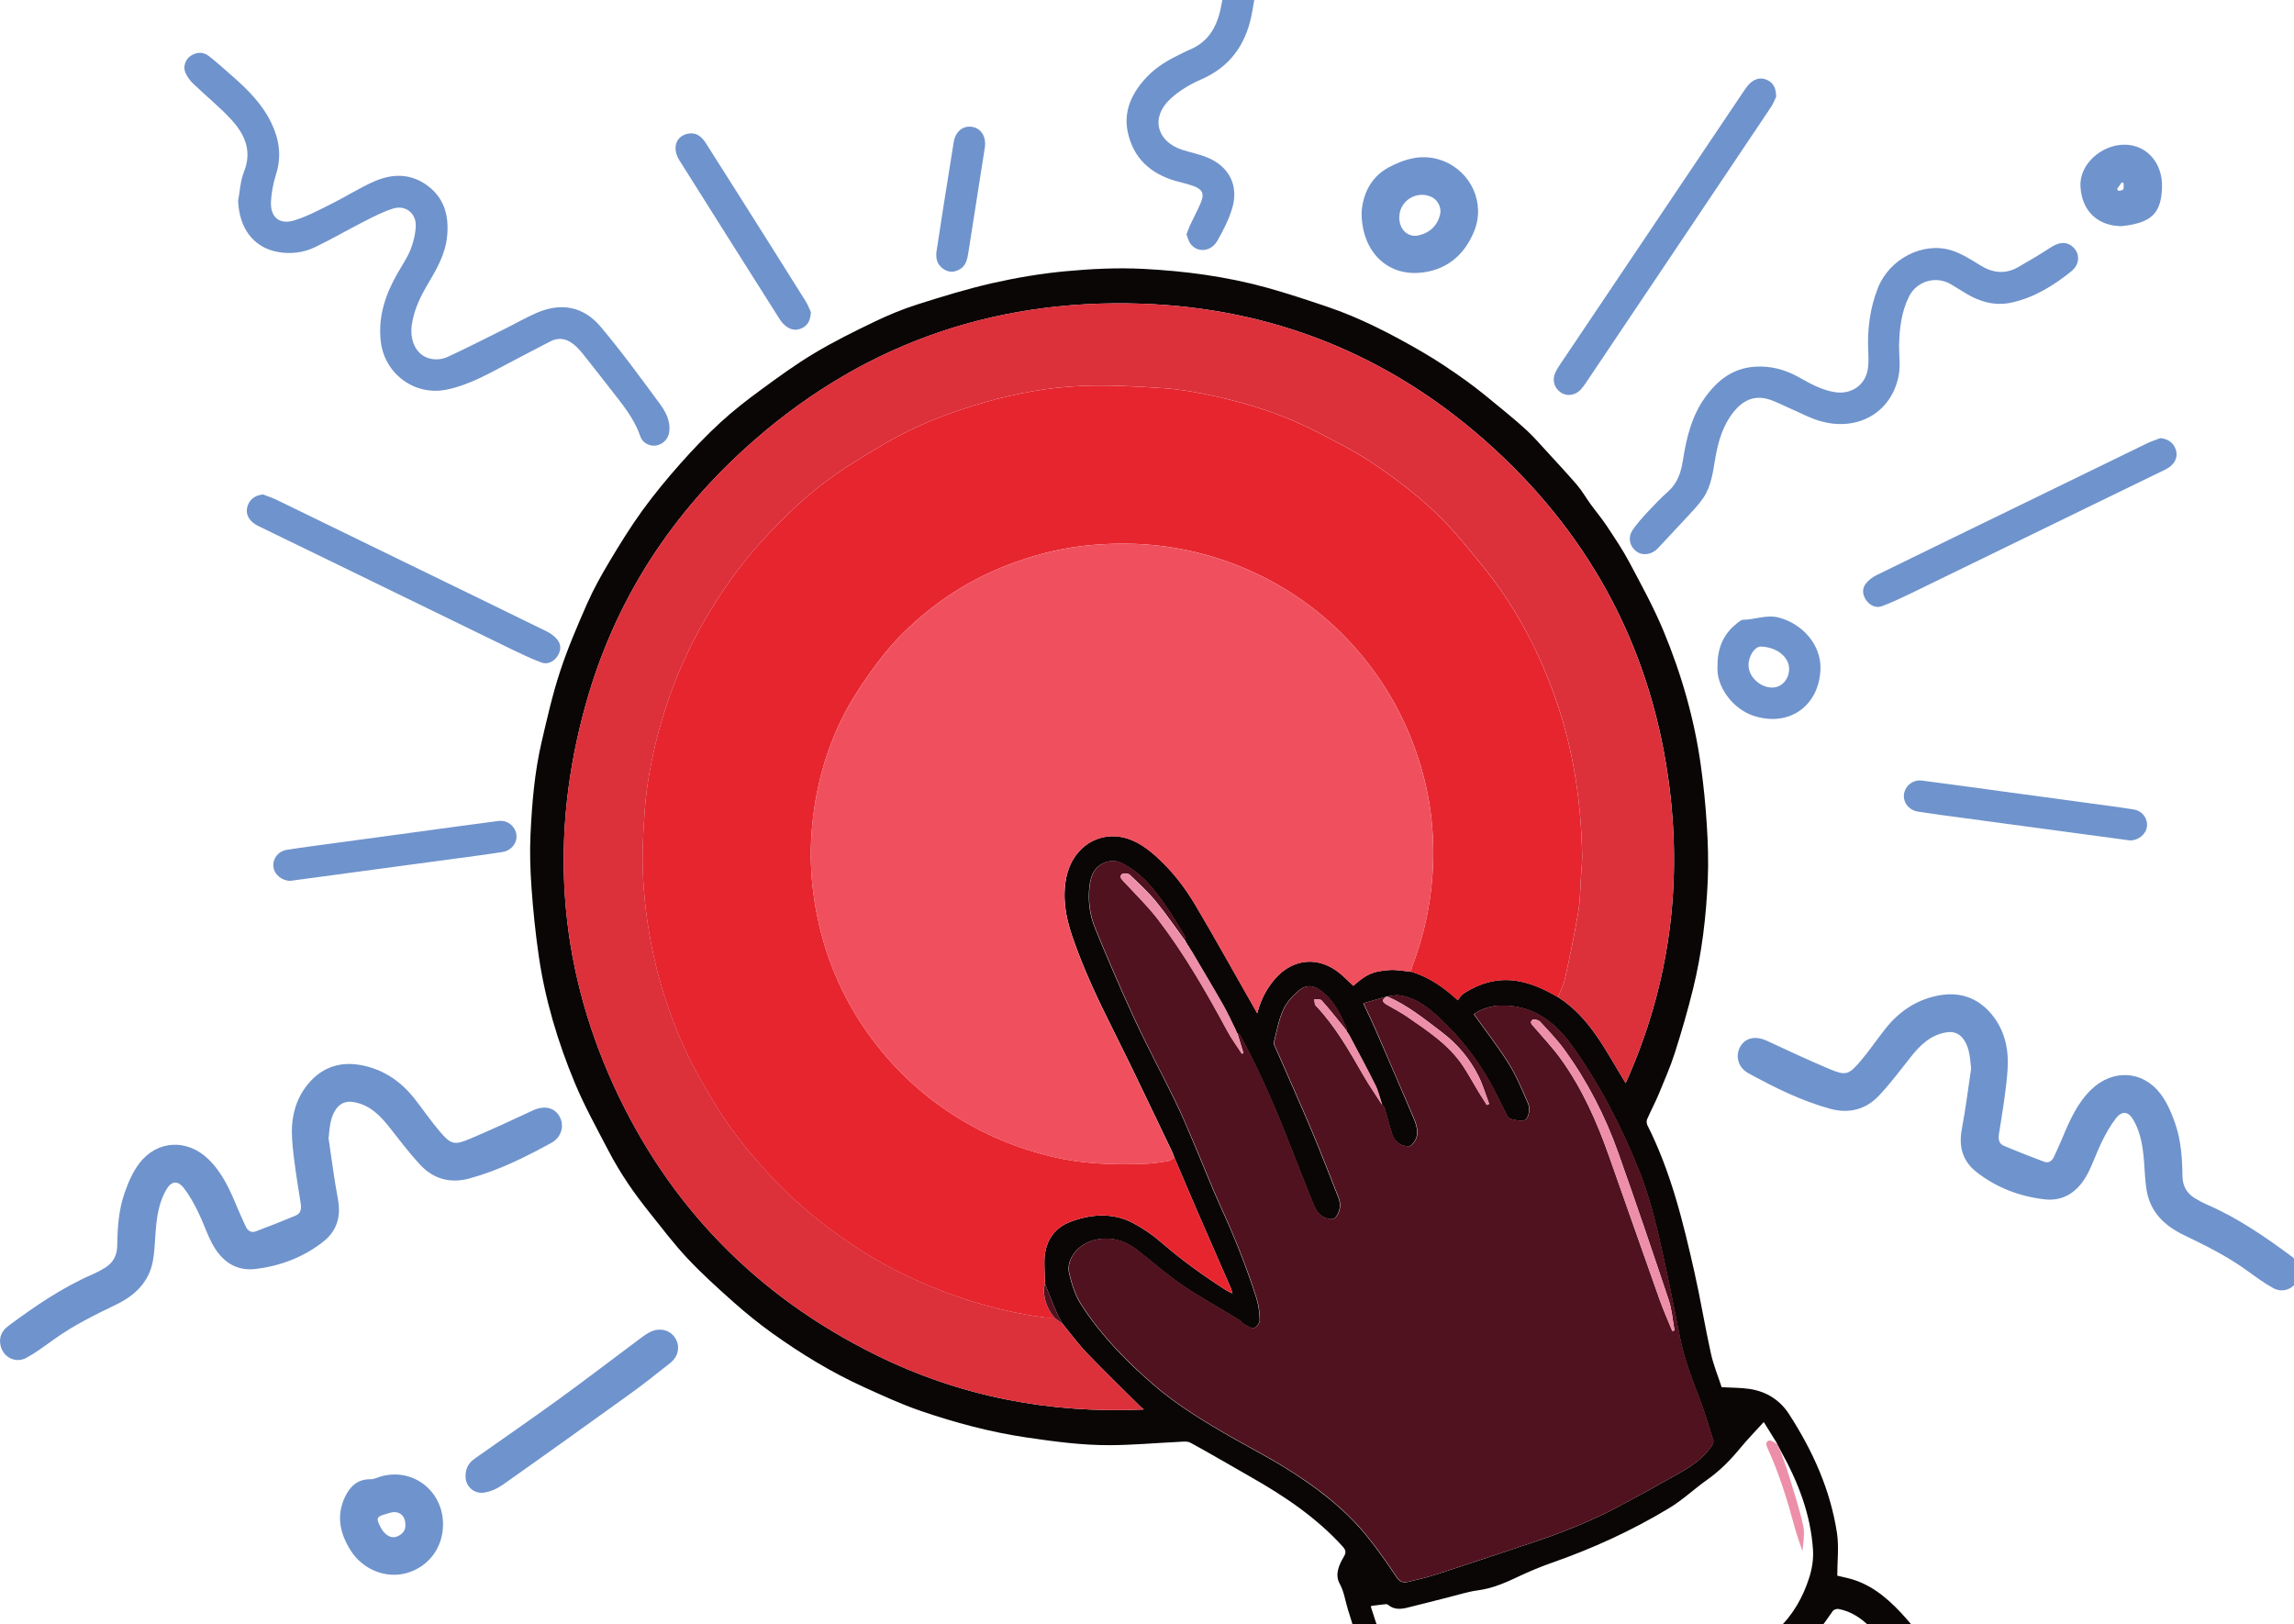 <svg width="466" height="330" viewBox="0 0 466 330" fill="none" xmlns="http://www.w3.org/2000/svg">
<path d="M349.708 281.821C351.728 281.934 353.584 281.903 355.389 282.17C358.794 282.681 361.563 284.401 363.429 287.299C368.228 294.721 371.828 302.666 373.161 311.45C373.581 314.235 373.222 317.132 373.222 320.111C373.797 320.244 374.463 320.398 375.13 320.551C379.642 321.586 383.046 324.319 386.123 327.605C391.784 333.646 395.896 340.72 399.628 348.01C405.361 359.189 409.832 370.922 414.283 382.644C424.66 409.959 435.633 437.028 447.959 463.534C449.805 467.496 451.6 471.479 453.384 475.482C453.712 476.209 453.938 477.028 453.989 477.826C454.081 479.167 453.22 480.335 452.02 480.795C450.759 481.276 449.344 480.918 448.472 479.833C448.113 479.393 447.846 478.871 447.611 478.359C432.577 446.304 418.969 413.665 406.509 380.535C401.864 368.188 397.013 355.903 390.307 344.457C387.312 339.348 383.969 334.526 379.714 330.37C377.95 328.65 375.94 327.339 373.489 326.878C373.13 326.807 372.505 327.001 372.32 327.278C364.485 338.888 353.779 346.914 340.869 352.002C334.839 354.378 328.655 356.538 322.359 358.063C314.503 359.967 306.402 360.52 298.311 359.752C296.342 359.568 294.404 358.892 292.497 358.299C291.769 358.073 291.399 358.166 290.958 358.729C288.59 361.79 287.503 365.373 286.744 369.079C285.667 374.26 286.21 379.419 287.092 384.559C289.41 398.022 294.158 410.717 299.429 423.238C303.715 433.404 308.033 443.56 313.324 453.266C313.816 454.166 314.35 455.037 314.862 455.917C316.031 457.924 315.734 459.9 314.093 460.893C312.453 461.896 310.443 461.323 309.345 459.285C306.792 454.535 304.187 449.795 301.911 444.911C295.645 431.469 289.707 417.873 285.175 403.724C282.714 396.046 280.745 388.234 279.935 380.198C279.145 372.478 280.068 365.004 283.719 358.032C284.436 356.671 285.359 355.422 286.221 354.06C281.955 350.671 280.417 345.583 278.478 340.823C276.633 336.297 275.248 331.578 273.792 326.899C273.248 325.169 273.054 323.398 272.131 321.719C271.126 319.886 271.987 317.941 272.982 316.262C273.505 315.381 273.382 314.89 272.736 314.173C267.383 308.266 260.871 303.915 254 300.014C249.939 297.711 245.93 295.325 241.838 293.104C241.151 292.735 240.136 292.899 239.274 292.94C234.711 293.155 230.148 293.575 225.584 293.595C219.831 293.636 214.13 292.858 208.428 292.018C201.127 290.933 194.03 289.029 187.077 286.654C183.119 285.302 179.284 283.521 175.469 281.791C168.875 278.791 162.702 275.023 156.826 270.816C154.088 268.85 151.452 266.71 148.93 264.468C145.751 261.643 142.582 258.766 139.67 255.674C136.942 252.766 134.522 249.572 132.03 246.449C130.451 244.474 128.923 242.457 127.518 240.358C126.123 238.269 124.81 236.099 123.652 233.877C121.272 229.301 118.75 224.766 116.771 220.015C113.305 211.692 110.72 203.051 109.428 194.103C108.772 189.557 108.3 184.981 107.972 180.394C107.716 176.77 107.593 173.115 107.767 169.501C108.064 163.205 108.587 156.898 110.023 150.735C111.141 145.934 112.228 141.112 113.766 136.433C115.314 131.723 117.283 127.137 119.283 122.591C120.596 119.632 122.185 116.776 123.857 113.991C125.938 110.51 128.082 107.05 130.451 103.764C132.84 100.467 135.445 97.304 138.152 94.253C140.757 91.304 143.495 88.448 146.386 85.786C148.991 83.39 151.821 81.199 154.683 79.111C158.2 76.531 161.748 73.951 165.491 71.719C169.367 69.395 173.449 67.378 177.53 65.412C180.35 64.051 183.273 62.833 186.257 61.88C191.302 60.273 196.389 58.707 201.547 57.529C206.418 56.424 211.392 55.584 216.365 55.113C221.605 54.622 226.917 54.355 232.168 54.622C240.679 55.052 249.139 56.168 257.384 58.451C261.466 59.587 265.496 60.928 269.516 62.28C276.315 64.573 282.652 67.87 288.825 71.443C291.963 73.255 294.978 75.302 297.932 77.421C300.567 79.316 303.059 81.435 305.572 83.493C307.202 84.823 308.802 86.185 310.34 87.618C311.55 88.755 312.658 90.024 313.786 91.253C315.98 93.649 318.205 96.024 320.328 98.491C321.354 99.679 322.133 101.071 323.056 102.351C324.153 103.866 325.374 105.299 326.409 106.866C328.019 109.302 329.66 111.729 331.024 114.309C333.444 118.865 335.936 123.41 337.915 128.161C341.566 136.945 344.191 146.067 345.504 155.506C346.057 159.489 346.468 163.502 346.714 167.525C346.95 171.232 347.073 174.958 346.919 178.674C346.601 186.169 345.719 193.612 343.924 200.901C342.848 205.283 341.586 209.634 340.212 213.934C339.3 216.79 338.079 219.554 336.931 222.329C336.213 224.039 335.331 225.687 334.593 227.386C334.449 227.724 334.48 228.267 334.654 228.605C339.433 238.075 341.915 248.282 344.222 258.53C345.452 263.987 346.345 269.526 347.555 274.983C348.078 277.358 349.031 279.631 349.729 281.801L349.708 281.821ZM241.479 192.25L241.295 192.014C241.223 191.974 241.192 191.922 241.202 191.84C241.13 191.728 241.059 191.625 240.987 191.513C240.925 191.513 240.905 191.482 240.905 191.421C240.782 190.919 240.772 190.356 240.515 189.936C239.203 187.776 237.91 185.606 236.444 183.548C234.506 180.814 232.445 178.152 229.543 176.33C228.312 175.552 227.051 174.682 225.471 174.958C222.662 175.46 221.626 177.456 221.318 179.913C220.959 182.821 221.298 185.769 222.395 188.462C224.969 194.768 227.666 201.034 230.527 207.218C233.091 212.736 235.983 218.101 238.649 223.578C239.92 226.178 241.059 228.851 242.187 231.523C244.207 236.253 246.053 241.054 248.196 245.733C250.883 251.609 253.262 257.599 255.21 263.741C255.661 265.154 255.846 266.69 255.887 268.174C255.908 268.727 255.272 269.577 254.739 269.792C254.287 269.966 253.508 269.485 252.944 269.167C252.431 268.881 252.052 268.369 251.539 268.062C247.745 265.738 243.827 263.598 240.156 261.09C236.998 258.94 234.106 256.391 231.091 254.026C228.466 251.978 225.543 251.128 222.241 251.947C219.031 252.746 216.519 255.817 217.155 258.622C217.667 260.854 218.396 263.178 219.626 265.072C223.585 271.215 228.64 276.416 234.157 281.207C239.223 285.609 244.914 289.008 250.698 292.305C254.103 294.25 257.6 296.052 260.932 298.11C267.178 301.98 273.023 306.362 277.679 312.115C279.801 314.747 281.76 317.521 283.626 320.336C284.272 321.319 284.959 321.626 285.954 321.391C287.933 320.92 289.933 320.459 291.861 319.835C298.188 317.777 304.495 315.658 310.812 313.549C316.913 311.522 322.892 309.187 328.573 306.177C332.798 303.935 336.982 301.632 341.145 299.267C343.637 297.854 346.006 296.226 347.667 293.81C347.893 293.493 348.119 292.981 348.026 292.663C347.114 289.746 346.242 286.807 345.145 283.961C343.627 279.999 342.109 276.058 341.279 271.87C339.864 264.775 338.479 257.67 336.818 250.627C335.803 246.306 334.603 241.986 332.962 237.88C329.342 228.83 324.881 220.179 319.169 212.255C315.662 207.402 311.068 204.075 304.669 204.3C302.7 204.372 300.885 205.017 299.367 206.04C301.818 209.47 304.341 212.685 306.484 216.125C308.053 218.643 309.181 221.438 310.381 224.162C310.925 225.39 310.473 227.366 309.602 227.601C308.761 227.827 307.746 227.52 306.833 227.325C306.546 227.264 306.259 226.864 306.095 226.557C305.377 225.185 304.69 223.793 304.003 222.411C300.854 216.094 296.66 210.566 291.358 205.897C289.277 204.065 286.99 202.57 284.16 202.222C283.37 202.119 282.539 202.365 281.729 202.457H281.678C280.129 202.897 278.571 203.348 276.93 203.829C277.873 205.866 278.704 207.545 279.442 209.255C282.016 215.193 284.58 221.141 287.123 227.1C288.015 229.178 288.477 231.226 286.405 232.874C284.518 232.966 283.288 232.014 282.734 230.284C282.17 228.533 281.739 226.741 281.216 224.981C281.175 224.827 280.929 224.725 280.786 224.602C280.324 223.22 280.017 221.766 279.381 220.476C277.689 217.056 275.863 213.719 274.089 210.34C274.018 210.217 273.936 210.095 273.864 209.972C273.802 209.89 273.73 209.788 273.669 209.695C273.607 209.685 273.577 209.644 273.587 209.583C273.597 209.46 273.669 209.317 273.628 209.224C272.387 206.276 271.064 203.358 268.429 201.362C266.716 200.061 265.239 199.99 263.64 201.392C262.409 202.467 261.23 203.809 260.594 205.283C259.692 207.341 259.312 209.624 258.738 211.825C258.676 212.05 258.871 212.367 258.984 212.623C261.517 218.418 264.101 224.192 266.562 230.018C268.418 234.41 270.11 238.884 271.874 243.317C272.356 244.535 272.274 245.733 271.628 246.859C271.28 247.473 270.859 247.811 269.936 247.637C268.131 247.279 267.342 246.019 266.747 244.555C265.229 240.819 263.753 237.051 262.286 233.294C259.251 225.482 255.969 217.794 251.949 210.432C251.806 210.156 251.457 209.992 251.201 209.777C251.129 209.583 251.057 209.398 250.985 209.214C250.134 207.515 249.355 205.764 248.411 204.116C246.36 200.512 244.217 196.949 242.115 193.366C242.043 193.253 241.971 193.141 241.9 193.028C241.838 192.936 241.777 192.854 241.725 192.772C241.664 192.731 241.633 192.67 241.643 192.598C241.571 192.496 241.5 192.393 241.438 192.291V192.27L241.479 192.25ZM361.04 293.421C360.988 293.308 360.947 293.206 360.896 293.093C360.045 291.721 359.194 290.35 358.291 288.896C356.599 290.759 355.02 292.367 353.595 294.097C351.595 296.533 349.431 298.755 346.837 300.588C344.201 302.451 341.832 304.724 339.074 306.382C331.537 310.938 323.538 314.593 315.211 317.501C312.945 318.299 310.709 319.221 308.535 320.255C305.869 321.524 303.203 322.691 300.219 323.09C298.209 323.357 296.24 324.002 294.261 324.493C291.44 325.199 288.641 325.937 285.821 326.623C284.477 326.95 283.134 327.022 281.975 326.029C281.862 325.937 281.678 325.875 281.534 325.896C280.529 325.998 279.535 326.131 278.519 326.264C278.519 326.336 278.489 326.459 278.519 326.571C280.755 333.676 283.472 340.597 287.041 347.15C287.667 348.296 288.743 349.207 289.728 350.119C290.036 350.405 290.712 350.477 291.164 350.375C292.692 350.037 293.891 350.405 294.876 351.634C295.081 351.89 295.46 352.125 295.768 352.146C298.547 352.32 301.347 352.739 304.105 352.524C309.643 352.094 315.191 351.511 320.687 350.641C327.363 349.576 333.834 347.651 340.151 345.225C348.201 342.143 354.733 336.891 360.968 331.148C364.167 328.199 366.229 324.565 367.521 320.521C368.095 318.729 368.413 316.733 368.29 314.859C367.828 307.672 365.275 301.11 361.809 294.875C361.634 294.557 361.47 294.23 361.296 293.912L361.029 293.431L361.04 293.421ZM215.842 268.952C215.432 268.174 214.97 267.427 214.632 266.618C213.812 264.693 213.053 262.748 212.263 260.803C212.263 260.465 212.263 260.138 212.263 259.8C212.263 259.636 212.243 259.472 212.232 259.308C212.212 258.162 212.12 257.015 212.171 255.879C212.314 252.193 214.13 249.449 217.514 248.19C221.718 246.624 226.117 246.306 230.26 248.518C232.229 249.572 234.126 250.862 235.808 252.326C240.023 255.991 244.535 259.226 249.242 262.226C249.58 262.441 249.96 262.574 250.329 262.748C250.339 262.789 250.35 262.83 250.37 262.851C250.37 262.861 250.421 262.851 250.452 262.851C250.411 262.82 250.36 262.789 250.319 262.769C250.237 262.421 250.196 262.062 250.052 261.735C247.847 256.657 245.612 251.589 243.407 246.511C241.777 242.743 240.177 238.955 238.567 235.178C238.423 234.799 238.31 234.399 238.136 234.041C234.27 226.015 230.486 217.937 226.497 209.972C223.226 203.46 220.077 196.908 217.75 189.998C216.457 186.169 215.791 182.237 216.632 178.173C217.75 172.808 222.108 169.358 227.163 169.952C230.168 170.31 232.578 171.958 234.783 173.914C238.064 176.821 240.71 180.272 242.925 184.019C246.771 190.53 250.452 197.144 254.195 203.716C254.564 204.372 254.944 205.027 255.405 205.846C256.113 203.071 257.302 200.819 259.025 198.833C262.645 194.676 267.885 194.205 272.141 197.697C273.115 198.495 273.987 199.406 274.92 200.266C277.525 197.952 278.755 197.318 282.252 197.062C283.698 196.959 285.175 197.277 286.641 197.4C290.312 198.475 293.348 200.625 296.147 203.194C296.424 202.795 296.568 202.539 296.763 202.334C296.988 202.099 297.234 201.874 297.501 201.7C300.762 199.672 304.259 198.659 308.135 199.273C311.181 199.754 313.898 201.055 316.524 202.58C323.076 206.757 326.255 213.606 330.234 220.036C339.238 200.041 341.894 179.309 338.859 157.922C334.972 130.536 322.256 107.644 301.582 89.42C281.75 71.944 258.307 62.587 231.84 61.696C201.024 60.652 173.972 70.45 151.114 91.314C135.588 105.494 124.728 122.663 119.057 142.852C111.602 169.348 113.202 195.424 124.677 220.548C135.875 245.047 153.76 263.342 177.981 275.29C195.056 283.715 213.196 287.227 232.342 286.347C232.24 286.101 231.963 286.06 231.809 285.906C228.127 282.251 224.395 278.627 220.795 274.88C219.021 273.027 217.493 270.928 215.863 268.942L215.842 268.952Z" fill="#0A0606"/>
<path d="M66.738 231.215C67.353 235.331 67.866 239.467 68.635 243.552C69.302 247.115 68.491 250.043 65.62 252.295C61.58 255.449 56.914 257.199 51.889 257.803C47.787 258.295 44.916 256.083 43.07 252.592C41.993 250.534 41.265 248.292 40.239 246.204C39.429 244.566 38.537 242.928 37.43 241.474C36.096 239.713 34.815 239.866 33.717 241.791C32.271 244.34 31.861 247.166 31.625 250.043C31.461 252.121 31.42 254.22 31.041 256.257C30.231 260.516 27.37 263.209 23.637 265.011C19.289 267.12 14.951 269.239 11.003 272.075C9.178 273.385 7.363 274.747 5.404 275.832C3.097 277.112 0.43 275.648 0.051 273.037C-0.175 271.532 0.461 270.283 1.651 269.403C7.086 265.369 12.654 261.55 18.899 258.848C19.72 258.489 20.519 258.059 21.289 257.588C22.95 256.575 23.78 255.1 23.811 253.114C23.863 249.47 24.098 245.815 25.308 242.354C26.037 240.256 26.959 238.116 28.282 236.365C31.902 231.594 38.014 231.318 42.342 235.505C45.121 238.198 46.659 241.627 48.115 245.119C48.7 246.511 49.315 247.893 49.961 249.255C50.34 250.053 51.058 250.483 51.879 250.186C54.627 249.162 57.365 248.088 60.062 246.951C61.087 246.521 61.262 245.661 61.087 244.504C60.411 240.194 59.652 235.874 59.344 231.523C59.057 227.417 59.867 223.445 62.646 220.138C65.641 216.585 69.507 215.521 73.916 216.504C78.059 217.425 81.412 219.718 84.058 223.025C85.843 225.257 87.442 227.653 89.298 229.823C91.626 232.557 92.282 232.71 95.564 231.318C99.82 229.516 104.014 227.581 108.198 225.615C110.433 224.571 112.505 224.909 113.592 226.701C114.72 228.574 114.146 231.011 111.992 232.188C106.67 235.096 101.245 237.809 95.359 239.416C91.503 240.47 88.058 239.539 85.371 236.642C83.125 234.225 81.115 231.574 79.074 228.973C77.136 226.496 74.983 224.387 71.701 223.875C70.132 223.629 68.922 224.233 68.081 225.595C67.025 227.325 66.963 229.24 66.748 231.215H66.738Z" fill="#6F93CC"/>
<path d="M48.371 40.78C48.741 38.825 48.823 36.746 49.551 34.924C51.253 30.716 49.746 27.327 47.049 24.369C44.629 21.717 41.788 19.454 39.204 16.956C38.527 16.301 37.912 15.451 37.594 14.571C37.163 13.353 37.778 11.96 38.763 11.326C39.993 10.537 41.306 10.517 42.444 11.397C44.023 12.626 45.5 13.987 47.018 15.308C50.279 18.144 53.325 21.144 55.201 25.147C56.76 28.464 57.211 31.812 56.083 35.385C55.529 37.156 55.14 39.04 55.047 40.893C54.873 44.148 56.77 45.745 59.898 44.742C62.595 43.882 65.148 42.5 67.702 41.22C70.481 39.828 73.116 38.128 75.957 36.879C79.495 35.323 83.135 35.159 86.499 37.473C90.211 40.022 91.247 43.718 90.826 48.008C90.478 51.591 88.745 54.601 86.971 57.601C85.391 60.252 84.058 62.986 83.638 66.098C83.248 69.047 84.397 71.698 86.642 72.62C88.129 73.224 89.688 73.091 91.072 72.446C94.928 70.654 98.712 68.719 102.517 66.825C104.64 65.771 106.701 64.573 108.875 63.621C113.879 61.409 118.463 62.177 122.001 66.365C126.236 71.391 130.123 76.725 134.03 82.029C135.189 83.615 136.193 85.438 135.968 87.598C135.814 89.113 134.748 90.27 133.25 90.516C132.01 90.721 130.523 89.994 130.082 88.683C128.81 84.854 126.205 81.885 123.816 78.783C121.991 76.418 120.134 74.074 118.278 71.74C117.919 71.289 117.53 70.869 117.12 70.47C115.571 68.986 113.838 68.31 111.777 69.364C109.049 70.767 106.342 72.21 103.624 73.623C99.461 75.804 95.39 78.21 90.693 79.162C84.222 80.462 78.162 75.968 77.362 69.456C76.736 64.307 78.316 59.782 80.797 55.441C81.689 53.874 82.735 52.369 83.392 50.711C83.997 49.185 84.407 47.496 84.458 45.868C84.53 43.299 82.356 41.609 79.905 42.357C77.895 42.971 75.977 43.964 74.091 44.926C70.696 46.646 67.415 48.581 63.979 50.219C61.621 51.346 58.995 51.663 56.401 51.182C51.468 50.271 48.577 46.349 48.371 40.749V40.78Z" fill="#6F93CC"/>
<path d="M385.764 70.071C385.764 72.108 386.072 74.207 385.713 76.172C384.329 83.79 377.345 87.813 369.603 85.499C367.501 84.875 365.542 83.79 363.511 82.919C362.014 82.274 360.568 81.466 359.01 81.046C356.21 80.298 353.995 81.425 352.221 83.615C350.006 86.349 349.062 89.574 348.468 92.952C347.965 95.809 347.668 98.747 345.966 101.214C345.094 102.484 344.007 103.62 342.961 104.767C340.941 106.968 338.859 109.108 336.849 111.319C335.639 112.65 333.783 112.998 332.45 112.046C331.055 111.053 330.624 109.2 331.64 107.695C332.501 106.415 333.547 105.248 334.603 104.112C335.967 102.648 337.362 101.184 338.859 99.853C340.766 98.153 341.474 95.983 341.853 93.577C342.581 88.99 343.617 84.516 346.437 80.647C348.939 77.207 352.026 74.811 356.425 74.504C359.625 74.278 362.578 75.057 365.368 76.613C367.685 77.913 369.992 79.223 372.7 79.664C376.063 80.216 378.996 78.22 379.447 74.852C379.591 73.777 379.57 72.661 379.519 71.565C379.294 67.061 379.817 62.669 381.498 58.451C383.826 52.605 390.605 49.052 396.409 50.864C398.48 51.509 400.398 52.748 402.275 53.905C404.807 55.471 407.33 55.758 409.935 54.284C412.211 52.994 414.457 51.653 416.642 50.23C418.457 49.042 420.149 49.052 421.379 50.475C422.548 51.827 422.405 53.803 420.733 55.144C417.103 58.062 413.145 60.508 408.53 61.491C405.228 62.198 402.11 61.307 399.249 59.546C398.275 58.942 397.301 58.338 396.317 57.755C393.271 55.953 389.343 57.079 387.774 60.283C386.257 63.355 385.857 66.672 385.785 70.061L385.764 70.071Z" fill="#6F93CC"/>
<path d="M241.007 47.65C241.284 46.953 241.489 46.298 241.776 45.684C242.484 44.169 243.304 42.694 243.94 41.149C244.679 39.347 244.289 38.497 242.464 37.801C241.325 37.371 240.105 37.135 238.926 36.797C233.747 35.313 230.209 32.17 229.081 26.775C228.261 22.833 229.696 19.454 232.209 16.475C234.085 14.243 236.434 12.636 239.049 11.367C239.9 10.957 240.72 10.486 241.592 10.128C245.745 8.428 247.406 5.029 248.134 0.883C248.606 -1.758 249.201 -4.379 249.878 -6.98C250.083 -7.768 250.647 -8.526 251.221 -9.13C252.195 -10.154 253.641 -10.266 254.831 -9.57C256.02 -8.874 256.8 -7.379 256.297 -6.11C255.087 -3.069 254.851 0.156 254.195 3.299C252.954 9.196 249.785 13.619 244.043 16.117C241.756 17.11 239.479 18.461 237.675 20.161C233.675 23.908 234.988 28.802 240.228 30.46C241.787 30.952 243.397 31.29 244.925 31.863C249.662 33.675 251.754 37.678 250.257 42.469C249.56 44.711 248.473 46.861 247.293 48.909C245.96 51.212 243.202 51.407 241.787 49.462C241.428 48.96 241.294 48.295 241.038 47.65H241.007Z" fill="#6F93CC"/>
<path d="M360.805 19.639C360.579 20.099 360.251 21.021 359.718 21.809C352.662 32.354 345.586 42.889 338.511 53.424C333.219 61.307 327.928 69.19 322.626 77.073C322.175 77.749 321.724 78.445 321.19 79.06C320.093 80.329 318.339 80.595 317.088 79.756C315.704 78.824 315.242 77.227 315.96 75.661C316.196 75.138 316.504 74.647 316.822 74.176C329.322 55.553 341.833 36.941 354.354 18.328C354.744 17.755 355.164 17.171 355.698 16.741C356.682 15.943 357.81 15.677 359.02 16.27C360.199 16.854 360.784 17.806 360.805 19.628V19.639Z" fill="#6F93CC"/>
<path d="M53.437 100.457C54.339 100.805 55.273 101.102 56.144 101.522C64.809 105.729 73.454 109.947 82.109 114.165C91.759 118.865 101.419 123.543 111.048 128.273C111.869 128.673 112.669 129.266 113.233 129.973C114.073 131.037 113.961 132.266 113.181 133.392C112.453 134.447 111.192 135.051 109.972 134.59C107.951 133.832 105.982 132.901 104.034 131.959C91.872 126.052 79.73 120.124 67.578 114.206C62.533 111.749 57.477 109.313 52.432 106.845C50.689 105.996 49.889 104.603 50.196 103.16C50.545 101.563 51.714 100.631 53.427 100.447L53.437 100.457Z" fill="#6F93CC"/>
<path d="M276.592 43.227C276.787 39.889 278.181 36.101 282.099 34.002C285.472 32.201 289.123 31.167 293.051 32.651C298.834 34.842 301.788 41.261 299.45 46.995C297.44 51.909 293.748 54.939 288.457 55.41C281.699 56.024 276.602 51.018 276.592 43.217V43.227ZM284.242 44.159C284.252 46.646 285.995 48.315 288.18 47.813C290.436 47.302 291.943 45.899 292.528 43.636C292.887 42.234 292.118 40.657 290.846 40.033C287.8 38.569 284.232 40.8 284.252 44.159H284.242Z" fill="#6F93CC"/>
<path d="M94.57 299.932C94.57 298.089 95.359 297.076 96.528 296.257C102.25 292.233 108.014 288.251 113.674 284.145C119.232 280.101 124.688 275.924 130.205 271.809C130.82 271.348 131.477 270.887 132.164 270.56C134.091 269.659 136.142 270.212 137.158 271.829C138.224 273.539 137.824 275.597 136.081 276.958C133.476 279.006 130.892 281.084 128.205 283.019C119.54 289.264 110.864 295.489 102.127 301.642C100.999 302.43 99.594 303.075 98.251 303.239C96.087 303.505 94.549 301.785 94.57 299.932Z" fill="#6F93CC"/>
<path d="M89.996 309.71C89.986 314.409 87.083 318.299 82.633 319.569C78.439 320.777 73.711 318.893 71.25 315.013C69.076 311.573 68.245 307.959 70.091 304.089C71.137 301.918 72.686 300.475 75.321 300.516C76.059 300.526 76.798 300.096 77.546 299.902C83.987 298.202 90.016 302.942 89.996 309.699V309.71ZM82.346 309.73C82.346 307.979 81.197 306.966 79.567 307.252C79.167 307.324 78.787 307.488 78.387 307.59C76.49 308.082 76.336 308.43 77.3 310.242C77.505 310.631 77.752 311.03 78.059 311.348C78.818 312.136 79.741 312.586 80.818 312.085C81.802 311.624 82.438 310.846 82.346 309.73Z" fill="#6F93CC"/>
<path d="M59.036 178.951C57.201 178.951 55.693 177.64 55.539 176.064C55.375 174.446 56.483 172.941 58.247 172.655C61.231 172.173 64.236 171.795 67.23 171.385C72.942 170.607 78.644 169.829 84.355 169.061C89.985 168.293 95.615 167.515 101.245 166.788C103.05 166.553 104.619 167.792 104.896 169.512C105.152 171.139 103.932 172.798 102.096 173.085C99.153 173.556 96.189 173.934 93.236 174.334C86.878 175.194 80.52 176.054 74.162 176.903C69.055 177.589 63.959 178.275 59.036 178.941V178.951Z" fill="#6F93CC"/>
<path d="M400.419 217.06C399.804 221.175 399.291 225.312 398.522 229.397C397.856 232.959 398.666 235.887 401.537 238.14C405.578 241.293 410.244 243.044 415.268 243.648C419.37 244.139 422.242 241.928 424.087 238.437C425.164 236.379 425.892 234.137 426.918 232.048C427.728 230.41 428.62 228.772 429.728 227.318C431.061 225.557 432.343 225.711 433.44 227.636C434.886 230.185 435.296 233.011 435.532 235.887C435.696 237.966 435.737 240.064 436.116 242.102C436.926 246.361 439.788 249.053 443.52 250.855C447.868 252.964 452.206 255.083 456.154 257.919C457.98 259.23 459.795 260.591 461.753 261.677C464.061 262.956 466.727 261.492 467.106 258.882C467.332 257.377 466.696 256.128 465.507 255.247C460.072 251.214 454.503 247.395 448.258 244.692C447.438 244.334 446.638 243.904 445.869 243.433C444.207 242.419 443.377 240.945 443.346 238.959C443.295 235.314 443.059 231.659 441.849 228.199C441.121 226.1 440.198 223.96 438.875 222.21C435.255 217.439 429.143 217.162 424.816 221.35C422.037 224.042 420.498 227.472 419.042 230.963C418.458 232.355 417.842 233.737 417.196 235.099C416.817 235.898 416.099 236.328 415.279 236.031C412.53 235.007 409.792 233.932 407.095 232.796C406.07 232.366 405.896 231.506 406.07 230.349C406.747 226.038 407.506 221.718 407.813 217.367C408.1 213.262 407.29 209.289 404.511 205.982C401.517 202.43 397.651 201.365 393.241 202.348C389.098 203.269 385.745 205.563 383.099 208.87C381.315 211.101 379.715 213.497 377.859 215.667C375.531 218.401 374.875 218.555 371.593 217.162C367.337 215.36 363.143 213.425 358.959 211.46C356.724 210.415 354.652 210.753 353.565 212.545C352.437 214.418 353.012 216.855 355.165 218.032C360.487 220.94 365.912 223.653 371.798 225.26C375.654 226.315 379.1 225.383 381.786 222.486C384.032 220.07 386.042 217.418 388.083 214.818C390.021 212.34 392.175 210.231 395.456 209.719C397.025 209.474 398.235 210.078 399.076 211.439C400.132 213.169 400.194 215.084 400.409 217.06H400.419Z" fill="#6F93CC"/>
<path d="M438.846 89.01C437.944 89.358 437.011 89.655 436.139 90.075C427.474 94.283 418.829 98.501 410.174 102.719C400.524 107.418 390.864 112.097 381.235 116.827C380.415 117.226 379.615 117.82 379.051 118.526C378.21 119.591 378.323 120.819 379.102 121.946C379.83 123 381.091 123.604 382.312 123.143C384.332 122.386 386.301 121.454 388.249 120.512C400.411 114.605 412.553 108.677 424.705 102.76C429.75 100.303 434.806 97.866 439.851 95.399C441.595 94.549 442.394 93.157 442.087 91.713C441.738 90.116 440.569 89.184 438.857 89L438.846 89.01Z" fill="#6F93CC"/>
<path d="M432.638 170.745C434.474 170.745 435.981 169.434 436.135 167.858C436.299 166.24 435.192 164.735 433.428 164.448C430.444 163.967 427.439 163.588 424.445 163.179C418.733 162.401 413.031 161.623 407.319 160.855C401.689 160.087 396.06 159.309 390.43 158.582C388.625 158.347 387.056 159.585 386.779 161.305C386.523 162.933 387.743 164.592 389.579 164.878C392.522 165.349 395.485 165.728 398.439 166.127C404.797 166.987 411.155 167.847 417.513 168.697C422.62 169.383 427.716 170.069 432.638 170.735V170.745Z" fill="#6F93CC"/>
<path d="M348.898 135.255C348.868 131.601 350.129 128.754 352.867 126.615C353.246 126.318 353.708 125.908 354.128 125.908C356.548 125.888 358.866 124.803 361.368 125.468C366.229 126.768 369.931 131.048 369.808 135.829C369.623 143.221 363.614 147.807 356.261 145.432C351.985 144.05 348.55 139.433 348.898 135.255ZM360.025 139.678C361.922 139.678 363.419 138.03 363.44 135.931C363.46 133.474 360.938 131.457 357.718 131.355C356.456 131.314 355.154 133.31 355.195 135.215C355.246 137.539 357.574 139.689 360.025 139.689V139.678Z" fill="#6F93CC"/>
<path d="M164.733 63.447C164.61 64.993 164.179 66.006 163.041 66.6C161.861 67.214 160.723 67.081 159.698 66.293C159.185 65.904 158.734 65.392 158.385 64.849C151.586 54.11 144.797 43.36 138.029 32.6C136.45 30.092 137.291 27.594 139.834 27.143C141.485 26.846 142.552 27.788 143.372 29.058C145.444 32.293 147.494 35.538 149.545 38.794C154.263 46.257 158.98 53.721 163.666 61.205C164.159 61.983 164.456 62.873 164.733 63.457V63.447Z" fill="#6F93CC"/>
<path d="M430.957 45.95C426.281 45.899 422.876 43.032 422.62 37.811C422.404 33.398 426.876 29.365 431.603 29.395C436.074 29.426 439.386 33.112 439.192 38.169C438.986 43.401 437.018 45.295 430.957 45.95ZM430.044 38.395C430.147 38.528 430.239 38.661 430.342 38.794C430.68 38.691 431.224 38.671 431.326 38.456C431.49 38.087 431.367 37.596 431.367 37.166C431.244 37.125 431.121 37.094 430.998 37.053C430.68 37.504 430.362 37.954 430.055 38.405L430.044 38.395Z" fill="#6F93CC"/>
<path d="M190.185 51.479C190.636 48.499 191.087 45.51 191.559 42.531C192.277 37.975 192.994 33.429 193.733 28.884C194.092 26.682 195.64 25.454 197.527 25.782C199.373 26.109 200.388 27.85 200.05 30.02C198.922 37.146 197.814 44.281 196.696 51.407C196.491 52.717 196.204 54.007 194.922 54.734C193.887 55.328 192.82 55.379 191.784 54.734C190.574 53.987 190.113 52.881 190.205 51.479H190.185Z" fill="#6F93CC"/>
<path d="M212.263 259.81C212.263 260.148 212.263 260.475 212.263 260.813C212.181 261.233 212.027 261.663 212.038 262.083C212.089 264.192 212.858 266.045 214.171 267.673C213.545 267.673 212.919 267.755 212.314 267.673C204.152 266.608 196.296 264.366 188.708 261.213C182.473 258.622 176.587 255.377 171.09 251.497C165.276 247.391 159.912 242.774 155.164 237.43C151.473 233.273 148.017 228.953 145.166 224.192C143.033 220.64 140.931 217.046 139.198 213.289C136.337 207.105 134.183 200.645 132.727 193.97C131.455 188.114 130.727 182.186 130.553 176.207C130.471 173.279 130.615 170.331 130.789 167.403C130.953 164.649 131.158 161.884 131.568 159.151C132.501 153.069 134.019 147.131 136.07 141.316C138.183 135.327 140.89 129.645 144.182 124.229C147.238 119.213 150.632 114.442 154.621 110.08C159.184 105.095 164.004 100.395 169.542 96.525C172.834 94.222 176.3 92.144 179.766 90.106C186.216 86.329 193.128 83.677 200.316 81.65C206.613 79.868 213.032 78.701 219.544 78.415C225.123 78.169 230.742 78.496 236.321 78.865C239.797 79.101 243.274 79.725 246.678 80.472C253.826 82.049 260.789 84.26 267.311 87.649C271.044 89.584 274.838 91.458 278.335 93.761C285.093 98.225 291.41 103.282 296.65 109.517C299.839 113.316 303.069 117.134 305.807 121.26C310.545 128.386 314.144 136.095 316.77 144.275C319.846 153.858 321.2 163.686 321.384 173.699C321.415 175.122 321.251 176.545 321.159 177.968C320.995 180.405 321.005 182.872 320.605 185.268C319.846 189.793 318.892 194.287 317.918 198.771C317.631 200.092 316.985 201.331 316.503 202.6C313.878 201.075 311.171 199.785 308.115 199.294C304.228 198.679 300.741 199.693 297.48 201.72C297.204 201.894 296.957 202.119 296.742 202.355C296.547 202.56 296.404 202.815 296.127 203.215C293.327 200.655 290.292 198.495 286.621 197.42C286.692 197.103 286.713 196.765 286.826 196.468C288.764 191.421 290.066 186.24 290.702 180.855C291.256 176.125 291.297 171.395 290.815 166.686C290.302 161.659 289.133 156.745 287.4 151.974C284.354 143.579 279.729 136.167 273.556 129.707C269.905 125.888 265.814 122.591 261.302 119.827C254.523 115.67 247.232 112.875 239.387 111.442C233.48 110.367 227.574 110.214 221.616 110.736C216.304 111.207 211.176 112.435 206.162 114.237C197.394 117.38 189.764 122.294 183.222 128.836C180.791 131.273 178.617 134.017 176.628 136.832C174.546 139.781 172.557 142.852 170.977 146.087C167.142 153.909 165.173 162.253 164.763 170.945C164.527 176.054 164.999 181.142 166.014 186.148C167.891 195.352 171.644 203.768 177.284 211.272C182.155 217.753 188.062 223.128 195.025 227.366C200.809 230.888 207.002 233.365 213.555 234.952C219.841 236.478 226.251 236.693 232.68 236.427C234.229 236.365 235.767 236.13 237.295 235.884C237.746 235.812 238.136 235.413 238.556 235.167C240.166 238.945 241.766 242.733 243.397 246.501C245.601 251.579 247.827 256.646 250.042 261.724C250.185 262.042 250.216 262.41 250.308 262.758L250.329 262.738C249.97 262.564 249.58 262.431 249.242 262.216C244.535 259.216 240.023 255.981 235.808 252.316C234.126 250.852 232.229 249.552 230.26 248.507C226.117 246.306 221.718 246.623 217.514 248.18C214.13 249.439 212.314 252.183 212.171 255.868C212.13 257.015 212.212 258.162 212.232 259.298C212.232 259.462 212.253 259.626 212.263 259.789V259.81Z" fill="#E7252E"/>
<path d="M238.557 235.178C238.136 235.423 237.747 235.822 237.295 235.894C235.768 236.14 234.229 236.375 232.681 236.437C226.251 236.703 219.842 236.488 213.556 234.963C207.003 233.376 200.819 230.898 195.025 227.376C188.062 223.138 182.155 217.763 177.284 211.282C171.644 203.778 167.891 195.362 166.014 186.158C164.989 181.152 164.517 176.064 164.763 170.955C165.163 162.263 167.142 153.919 170.978 146.097C172.567 142.862 174.546 139.791 176.628 136.842C178.618 134.027 180.792 131.283 183.222 128.847C189.765 122.305 197.394 117.38 206.162 114.247C211.177 112.445 216.304 111.217 221.616 110.746C227.574 110.214 233.481 110.367 239.387 111.452C247.232 112.886 254.524 115.681 261.302 119.837C265.814 122.601 269.906 125.888 273.556 129.717C279.73 136.177 284.344 143.589 287.4 151.984C289.133 156.755 290.292 161.669 290.815 166.696C291.297 171.406 291.256 176.135 290.702 180.865C290.067 186.251 288.764 191.431 286.826 196.478C286.713 196.775 286.683 197.113 286.621 197.43C285.155 197.307 283.678 196.98 282.232 197.092C278.735 197.348 277.505 197.983 274.9 200.297C273.977 199.437 273.095 198.526 272.121 197.727C267.865 194.236 262.625 194.707 259.005 198.864C257.282 200.84 256.092 203.102 255.385 205.877C254.913 205.047 254.544 204.402 254.175 203.747C250.432 197.174 246.761 190.561 242.905 184.049C240.69 180.313 238.044 176.852 234.763 173.945C232.558 171.989 230.148 170.341 227.143 169.982C222.088 169.389 217.729 172.839 216.612 178.204C215.771 182.258 216.437 186.199 217.729 190.028C220.057 196.939 223.205 203.491 226.477 210.002C230.476 217.968 234.25 226.035 238.116 234.072C238.29 234.44 238.403 234.829 238.547 235.208L238.557 235.178Z" fill="#F0505E"/>
<path d="M251.263 209.757C251.519 209.972 251.868 210.136 252.011 210.412C256.031 217.773 259.313 225.472 262.348 233.273C263.814 237.041 265.281 240.798 266.809 244.535C267.404 245.999 268.193 247.258 269.998 247.617C270.911 247.801 271.331 247.453 271.69 246.838C272.336 245.712 272.418 244.525 271.936 243.296C270.172 238.863 268.48 234.399 266.624 229.997C264.163 224.172 261.579 218.398 259.046 212.603C258.933 212.347 258.749 212.04 258.8 211.804C259.364 209.603 259.754 207.32 260.656 205.262C261.292 203.798 262.481 202.447 263.702 201.372C265.301 199.969 266.778 200.051 268.491 201.341C271.126 203.338 272.459 206.255 273.69 209.204C273.731 209.306 273.669 209.439 273.649 209.562C273.331 209.142 273.033 208.712 272.695 208.303C271.3 206.603 269.947 204.873 268.47 203.235C268.214 202.949 267.496 203.071 266.983 203.01C267.075 203.45 267.014 204.024 267.281 204.3C271.29 208.508 274.1 213.524 276.982 218.51C278.181 220.588 279.556 222.564 280.848 224.581C280.991 224.704 281.237 224.806 281.278 224.96C281.791 226.721 282.232 228.513 282.796 230.263C283.35 232.004 284.58 232.956 286.467 232.854C288.539 231.215 288.077 229.168 287.185 227.079C284.632 221.131 282.078 215.173 279.504 209.235C278.756 207.525 277.935 205.836 276.992 203.809C278.633 203.327 280.191 202.877 281.74 202.426C280.673 203.041 280.673 203.491 281.73 204.105C283.104 204.914 284.529 205.631 285.842 206.542C290.077 209.47 294.435 212.296 297.317 216.729C298.383 218.367 299.316 220.097 300.332 221.776C300.885 222.687 301.47 223.578 302.034 224.479C302.188 224.407 302.352 224.336 302.506 224.254C301.808 222.401 301.255 220.476 300.383 218.705C298.609 215.101 296.066 212.091 292.835 209.644C289.318 206.982 285.893 204.187 281.781 202.426C282.591 202.345 283.422 202.099 284.211 202.191C287.042 202.539 289.328 204.034 291.41 205.866C296.712 210.535 300.906 216.063 304.054 222.38C304.741 223.762 305.428 225.155 306.146 226.526C306.31 226.834 306.587 227.243 306.885 227.294C307.797 227.489 308.812 227.796 309.653 227.571C310.525 227.335 310.976 225.359 310.433 224.131C309.233 221.408 308.095 218.613 306.536 216.094C304.393 212.654 301.87 209.439 299.419 206.01C300.937 204.996 302.752 204.341 304.721 204.269C311.12 204.044 315.724 207.371 319.221 212.224C324.933 220.138 329.394 228.799 333.014 237.85C334.654 241.955 335.854 246.286 336.87 250.596C338.531 257.639 339.925 264.734 341.33 271.839C342.161 276.027 343.679 279.968 345.196 283.93C346.283 286.787 347.165 289.715 348.078 292.633C348.181 292.95 347.945 293.462 347.719 293.779C346.058 296.195 343.689 297.823 341.197 299.236C337.034 301.591 332.85 303.905 328.625 306.147C322.944 309.157 316.965 311.491 310.863 313.518C304.546 315.617 298.24 317.746 291.913 319.804C289.974 320.429 287.985 320.889 286.006 321.36C285.021 321.596 284.334 321.289 283.678 320.306C281.812 317.49 279.853 314.716 277.73 312.085C273.085 306.331 267.229 301.939 260.984 298.079C257.651 296.011 254.154 294.209 250.75 292.274C244.966 288.978 239.264 285.579 234.209 281.176C228.692 276.385 223.636 271.184 219.678 265.041C218.447 263.137 217.719 260.823 217.206 258.592C216.571 255.786 219.083 252.715 222.293 251.916C225.595 251.097 228.517 251.937 231.143 253.995C234.158 256.349 237.049 258.909 240.208 261.059C243.879 263.557 247.796 265.707 251.591 268.031C252.093 268.338 252.483 268.85 252.996 269.137C253.56 269.454 254.339 269.935 254.79 269.761C255.323 269.546 255.959 268.707 255.939 268.144C255.898 266.659 255.713 265.123 255.262 263.711C253.314 257.558 250.934 251.579 248.248 245.702C246.115 241.023 244.259 236.222 242.238 231.492C241.1 228.83 239.972 226.158 238.7 223.547C236.024 218.08 233.142 212.716 230.579 207.187C227.718 201.003 225.021 194.738 222.447 188.431C221.349 185.739 221.011 182.79 221.37 179.883C221.677 177.436 222.713 175.429 225.523 174.927C227.102 174.651 228.364 175.521 229.594 176.299C232.486 178.122 234.558 180.783 236.496 183.517C237.952 185.575 239.254 187.755 240.567 189.905C240.823 190.325 240.833 190.888 240.957 191.39C238.916 188.626 236.988 185.78 234.814 183.128C233.214 181.183 231.338 179.453 229.502 177.712C229.184 177.415 228.23 177.323 227.933 177.569C227.328 178.081 227.861 178.603 228.302 179.084C230.661 181.633 233.173 184.06 235.275 186.803C240.7 193.898 245.13 201.638 249.365 209.491C250.227 211.088 251.324 212.552 252.309 214.077C252.401 214.026 252.493 213.975 252.585 213.924L251.314 209.726L251.263 209.757ZM339.71 270.416C339.864 270.375 340.007 270.324 340.161 270.283C339.782 268.225 339.638 266.086 338.982 264.11C335.629 254.077 332.234 244.064 328.696 234.103C326.051 226.68 322.462 219.698 317.826 213.299C316.339 211.251 314.576 209.409 312.843 207.556C312.525 207.218 311.571 206.972 311.304 207.187C310.617 207.719 311.274 208.221 311.674 208.692C313.448 210.781 315.355 212.777 316.955 214.978C321.344 221.018 324.348 227.775 326.82 234.768C330.276 244.545 333.691 254.343 337.167 264.12C337.926 266.25 338.859 268.318 339.71 270.416Z" fill="#50121E"/>
<path d="M316.514 202.59C316.996 201.31 317.642 200.072 317.929 198.761C318.903 194.277 319.857 189.783 320.616 185.257C321.016 182.862 321.006 180.394 321.17 177.958C321.262 176.535 321.426 175.112 321.395 173.689C321.201 163.676 319.847 153.848 316.781 144.265C314.156 136.085 310.546 128.376 305.818 121.25C303.08 117.124 299.85 113.305 296.661 109.507C291.431 103.272 285.104 98.215 278.346 93.751C274.849 91.437 271.044 89.574 267.322 87.639C260.8 84.25 253.837 82.039 246.689 80.462C243.285 79.715 239.808 79.09 236.332 78.855C230.753 78.476 225.134 78.159 219.555 78.404C213.054 78.691 206.624 79.858 200.327 81.639C193.149 83.677 186.227 86.318 179.777 90.096C176.3 92.133 172.845 94.212 169.553 96.515C164.015 100.385 159.195 105.084 154.632 110.07C150.643 114.432 147.249 119.202 144.193 124.219C140.901 129.625 138.194 135.317 136.081 141.306C134.03 147.121 132.512 153.059 131.579 159.141C131.159 161.864 130.954 164.638 130.8 167.392C130.626 170.32 130.482 173.269 130.564 176.197C130.728 182.176 131.466 188.104 132.738 193.96C134.194 200.635 136.348 207.095 139.209 213.279C140.942 217.026 143.054 220.629 145.177 224.182C148.028 228.943 151.484 233.263 155.176 237.42C159.923 242.764 165.297 247.381 171.101 251.487C176.598 255.367 182.494 258.612 188.719 261.202C196.307 264.356 204.152 266.608 212.325 267.662C212.931 267.744 213.566 267.662 214.182 267.662C214.735 268.092 215.289 268.512 215.853 268.942C217.494 270.928 219.012 273.027 220.786 274.88C224.385 278.627 228.108 282.241 231.799 285.906C231.963 286.06 232.24 286.101 232.333 286.347C213.197 287.217 195.046 283.715 177.972 275.29C153.75 263.332 135.866 245.047 124.668 220.548C113.192 195.434 111.593 169.348 119.048 142.852C124.729 122.663 135.589 105.494 151.104 91.314C173.962 70.439 201.004 60.642 231.83 61.696C258.287 62.597 281.74 71.944 301.573 89.42C322.247 107.644 334.952 130.546 338.849 157.922C341.884 179.309 339.239 200.041 330.225 220.036C326.246 213.606 323.067 206.757 316.514 202.58V202.59Z" fill="#DC303B"/>
<path d="M251.263 209.757L252.534 213.954C252.442 214.005 252.35 214.057 252.257 214.108C251.273 212.582 250.176 211.118 249.314 209.521C245.079 201.669 240.649 193.929 235.224 186.834C233.122 184.09 230.609 181.664 228.251 179.115C227.8 178.634 227.266 178.111 227.882 177.599C228.179 177.354 229.133 177.446 229.451 177.743C231.286 179.483 233.163 181.213 234.763 183.159C236.937 185.81 238.865 188.656 240.905 191.421C240.905 191.482 240.926 191.513 240.987 191.513C241.059 191.625 241.131 191.728 241.203 191.84C241.203 191.922 241.223 191.974 241.295 192.014C241.357 192.096 241.418 192.168 241.48 192.25L241.49 192.27C241.562 192.373 241.633 192.475 241.695 192.578C241.695 192.659 241.715 192.711 241.777 192.752C241.838 192.833 241.9 192.915 241.951 193.008C242.023 193.12 242.095 193.233 242.167 193.345C244.269 196.929 246.412 200.491 248.463 204.095C249.407 205.743 250.186 207.494 251.037 209.194C251.109 209.378 251.181 209.562 251.252 209.736L251.263 209.757Z" fill="#ED8FA9"/>
<path d="M281.771 202.457C285.883 204.208 289.308 207.003 292.826 209.675C296.056 212.122 298.599 215.132 300.373 218.735C301.245 220.507 301.798 222.431 302.496 224.284C302.342 224.356 302.178 224.428 302.024 224.51C301.46 223.609 300.876 222.718 300.322 221.807C299.307 220.128 298.373 218.398 297.307 216.76C294.415 212.326 290.067 209.501 285.832 206.573C284.529 205.672 283.094 204.945 281.72 204.136C280.663 203.522 280.663 203.071 281.73 202.457L281.781 202.467L281.771 202.457Z" fill="#ED8FA9"/>
<path d="M280.837 224.581C279.545 222.564 278.171 220.588 276.971 218.51C274.1 213.524 271.29 208.508 267.27 204.3C267.014 204.024 267.065 203.45 266.973 203.01C267.475 203.071 268.193 202.949 268.46 203.235C269.926 204.873 271.29 206.603 272.685 208.303C273.013 208.712 273.32 209.142 273.638 209.562C273.638 209.624 273.659 209.665 273.72 209.675C273.782 209.767 273.854 209.869 273.915 209.962C273.987 210.084 274.069 210.207 274.141 210.33C275.915 213.698 277.74 217.046 279.432 220.466C280.068 221.756 280.376 223.209 280.837 224.591V224.581Z" fill="#ED8FA9"/>
<path d="M215.852 268.952C215.299 268.522 214.745 268.103 214.181 267.673C212.858 266.045 212.099 264.192 212.048 262.083C212.048 261.663 212.191 261.233 212.273 260.813C213.063 262.748 213.822 264.704 214.642 266.628C214.981 267.427 215.442 268.185 215.852 268.963V268.952Z" fill="#50121E"/>
<path d="M212.263 259.81C212.263 259.646 212.243 259.482 212.232 259.318C212.232 259.482 212.253 259.646 212.263 259.81Z" fill="#50121E"/>
<path d="M251.262 209.747C251.19 209.562 251.119 209.388 251.047 209.204C251.119 209.388 251.19 209.562 251.262 209.747Z" fill="#50121E"/>
<path d="M273.925 209.972C273.864 209.88 273.792 209.777 273.73 209.685C273.792 209.777 273.864 209.88 273.925 209.972Z" fill="#50121E"/>
<path d="M274.141 210.33C274.069 210.207 273.987 210.084 273.915 209.962C273.987 210.084 274.069 210.207 274.141 210.33Z" fill="#50121E"/>
<path d="M250.309 262.769C250.309 262.769 250.401 262.83 250.442 262.851C250.412 262.851 250.371 262.861 250.36 262.851C250.34 262.82 250.33 262.779 250.319 262.748L250.299 262.769H250.309Z" fill="#E7252E"/>
<path d="M242.176 193.345C242.105 193.233 242.033 193.12 241.961 193.008C242.033 193.12 242.105 193.233 242.176 193.345Z" fill="#50121E"/>
<path d="M241.961 193.008C241.9 192.926 241.838 192.844 241.787 192.752C241.849 192.833 241.91 192.915 241.961 193.008Z" fill="#50121E"/>
<path d="M241.694 192.578C241.623 192.475 241.551 192.373 241.489 192.27C241.561 192.373 241.633 192.475 241.694 192.578Z" fill="#50121E"/>
<path d="M241.48 192.25C241.418 192.168 241.356 192.096 241.295 192.014C241.356 192.096 241.418 192.168 241.48 192.25Z" fill="#50121E"/>
<path d="M241.203 191.84C241.131 191.728 241.059 191.625 240.987 191.513C241.059 191.625 241.131 191.728 241.203 191.84Z" fill="#50121E"/>
<path d="M339.7 270.416C338.849 268.318 337.916 266.25 337.157 264.12C333.681 254.343 330.266 244.545 326.81 234.768C324.328 227.765 321.334 221.008 316.945 214.978C315.335 212.767 313.438 210.77 311.664 208.692C311.274 208.231 310.607 207.73 311.294 207.187C311.561 206.972 312.515 207.218 312.833 207.556C314.555 209.409 316.33 211.252 317.816 213.299C322.452 219.698 326.041 226.68 328.686 234.103C332.235 244.064 335.629 254.077 338.972 264.11C339.628 266.076 339.772 268.215 340.151 270.283C339.998 270.324 339.854 270.375 339.7 270.416Z" fill="#ED8FA9"/>
<path d="M360.763 293.216C360.845 293.298 360.927 293.38 361.009 293.462C361.092 293.626 361.174 293.79 361.256 293.953C361.409 294.281 361.573 294.619 361.727 294.946C362.281 296.513 362.886 298.059 363.368 299.646C364.394 303.034 365.511 306.403 366.28 309.853C366.65 311.511 366.342 313.313 366.137 315.125C365.604 313.498 365.009 311.89 364.558 310.242C363.091 304.805 361.44 299.431 359.092 294.291C358.805 293.667 358.518 292.94 359.379 292.653C359.738 292.53 360.292 293.011 360.763 293.206V293.216Z" fill="#ED8FA9"/>
</svg>
